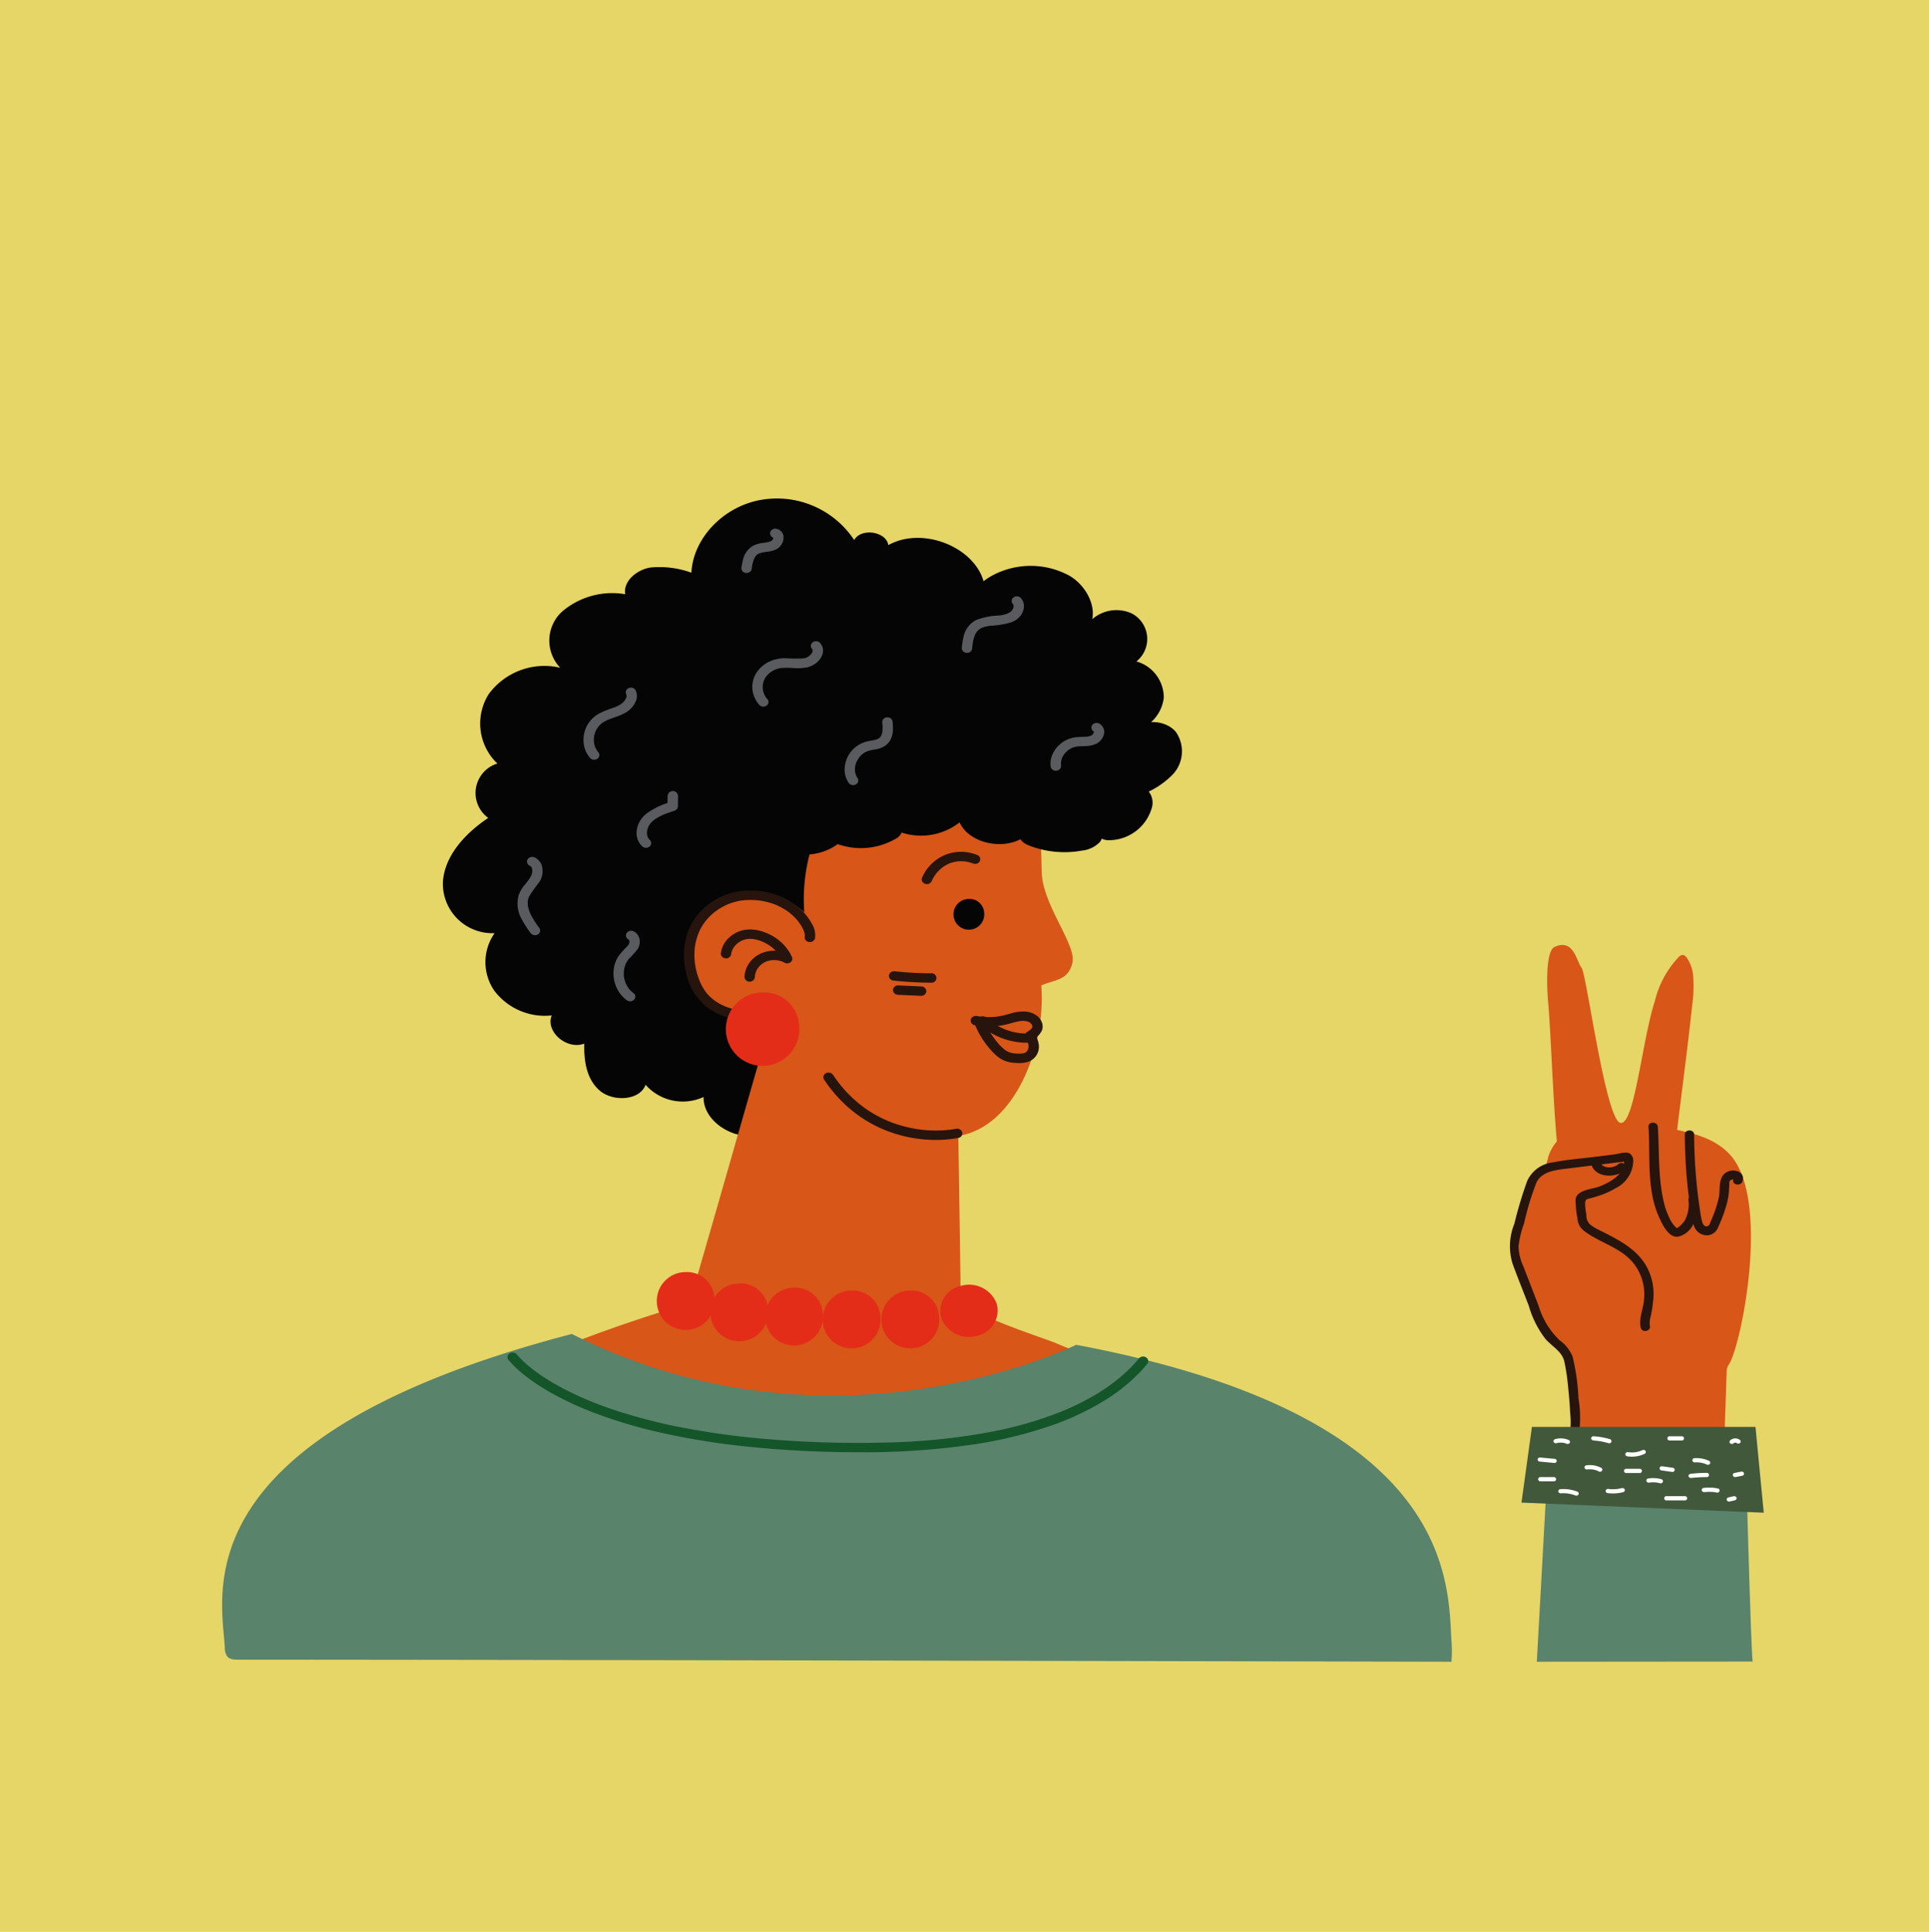 <svg id="_30" data-name="30" xmlns="http://www.w3.org/2000/svg" xmlns:xlink="http://www.w3.org/1999/xlink" width="186.818" height="187.098" viewBox="0 0 186.818 187.098">
  <defs>
    <clipPath id="clip-path">
      <rect id="Rectángulo_401287" data-name="Rectángulo 401287" width="186.818" height="187.098" fill="none"/>
    </clipPath>
  </defs>
  <rect id="Rectángulo_401286" data-name="Rectángulo 401286" width="186.818" height="187.098" fill="#e6d567"/>
  <g id="Grupo_1099094" data-name="Grupo 1099094">
    <g id="Grupo_1099093" data-name="Grupo 1099093" clip-path="url(#clip-path)">
      <path id="Trazado_874249" data-name="Trazado 874249" d="M232.313,208.879a5.09,5.09,0,0,0-1.335-5.04,4.329,4.329,0,0,0-5.4-.275c-.415-3.729-5.822-6.143-9.358-4.179-.2-1.33-2.644-1.693-3.305-.492a8.968,8.968,0,0,0-9.223-3.853c-3.554.713-6.373,3.735-6.545,7.017a8.978,8.978,0,0,0-4.023-.494c-1.341.249-2.592,1.356-2.385,2.578a7.471,7.471,0,0,0-6.115,1.684,3.8,3.8,0,0,0-.175,5.439,6.7,6.7,0,0,0-6.934,2.559,5.334,5.334,0,0,0,.846,6.717,2.984,2.984,0,0,0-.888,5.268c-2.264,1.513-4.239,3.686-4.392,6.224a4.793,4.793,0,0,0,5.009,4.935,4.879,4.879,0,0,0-.034,5.567,6.134,6.134,0,0,0,5.567,2.4c-.638,1.56,1.451,3.37,3.152,2.732-.041,1.62.187,3.4,1.473,4.53s3.911,1,4.462-.545a4.81,4.81,0,0,0,5.617,1.184c-.049,2.67,3.722,4.7,6.3,3.384,1.942,1.183,4.753.272,6.188-1.4s1.847-3.857,2.209-5.946c1.167,1.029,3.135.028,4.118-1.147a9.816,9.816,0,0,0,1.949-8.989,12.847,12.847,0,0,0,5.534-13.689,3.049,3.049,0,0,1-.175-1.325,2.852,2.852,0,0,1,.552-1.071l5.037-7.108a11.5,11.5,0,0,0,2.218-4.3,3.9,3.9,0,0,0-1.768-4.2" transform="translate(-130.189 -146.59)" fill="#040504"/>
      <path id="Trazado_874250" data-name="Trazado 874250" d="M379.369,351.086c-.014-.056-.026-.111-.035-.168.006.04.012.081.018.121a1.736,1.736,0,0,1,0-.493l-.018.121a1.7,1.7,0,0,1,.135-.451l-.051.109c.015-.032.031-.064.049-.1H378.6a1.317,1.317,0,0,1,.127.214l-.051-.108a1.413,1.413,0,0,1,.112.376l-.018-.121a1.528,1.528,0,0,1,0,.43c.006-.04.012-.081.018-.121a1.483,1.483,0,0,1-.116.394l.051-.108a1.328,1.328,0,0,1-.181.284l.079-.092-.024.027.791.092a1.522,1.522,0,0,1-.135-.233l.051.109a1.629,1.629,0,0,1-.125-.425c.006.04.012.081.018.121a1.7,1.7,0,0,1,0-.483l-.018.121a1.589,1.589,0,0,1,.128-.424l-.051.109q.029-.061.063-.119l-.791.092a.5.5,0,0,1,.051.052l-.079-.092a.474.474,0,0,1,.061.1l-.051-.109a.568.568,0,0,1,.042.138l-.018-.121a.646.646,0,0,1,0,.176c.006-.04.012-.081.018-.121a.642.642,0,0,1-.049.168l.051-.108a.54.54,0,0,1-.078.12l.079-.092a.5.5,0,0,1-.074.067l.1-.071a.469.469,0,0,1-.093.049l.12-.046a.5.5,0,0,1-.094.023l.134-.016a.524.524,0,0,1-.112,0l.134.016a.6.6,0,0,1-.125-.032l.12.046a.657.657,0,0,1-.116-.061l.1.071a.645.645,0,0,1-.11-.1l.079.092a.571.571,0,0,1-.079-.123l.051.109a.523.523,0,0,1-.037-.125c.006.04.012.081.018.121a.538.538,0,0,1,0-.066.506.506,0,0,0-1.007,0,.936.936,0,0,0,.313.683,1.069,1.069,0,0,0,.733.281.953.953,0,0,0,.937-.974.932.932,0,0,0-.31-.7.542.542,0,0,0-.791.092,2,2,0,0,0,.068,2.143.544.544,0,0,0,.79.092,1.914,1.914,0,0,0,.363-.577,1.829,1.829,0,0,0,.119-.584,1.762,1.762,0,0,0-.323-1.115.529.529,0,0,0-.435-.225.51.51,0,0,0-.435.225,2.115,2.115,0,0,0-.2,1.557.516.516,0,0,0,.619.317.46.46,0,0,0,.351-.559" transform="translate(-284.014 -262.936)" fill="#fb9f62"/>
      <path id="Trazado_874251" data-name="Trazado 874251" d="M369.858,329.755a2.766,2.766,0,0,1,.194-.255l-.079.092a2.819,2.819,0,0,1,.5-.453l-.1.071a2.9,2.9,0,0,1,.612-.326l-.12.046a2.8,2.8,0,0,1,.651-.161l-.134.016a2.6,2.6,0,0,1,.608,0l-.134-.016a2.663,2.663,0,0,1,.6.148l-.12-.046a2.867,2.867,0,0,1,.614.325l-.1-.071a2.917,2.917,0,0,1,.531.482l-.079-.092a2.774,2.774,0,0,1,.392.6l-.051-.109.017.036a.511.511,0,0,0,.231.271.564.564,0,0,0,.388.046.507.507,0,0,0,.3-.209.4.4,0,0,0,.051-.35,3.321,3.321,0,0,0-.782-1.092,3.434,3.434,0,0,0-1.159-.685,3.187,3.187,0,0,0-2.576.243,3.278,3.278,0,0,0-1.121,1.025.435.435,0,0,0,.18.621.546.546,0,0,0,.689-.163" transform="translate(-277.511 -246.624)" fill="#fb9f62"/>
      <path id="Trazado_874252" data-name="Trazado 874252" d="M89.586,375.8c-.071,1.425,47.422.434,71.193.854,8.063.142,16.124.775,24.181.449,6.048-.245,17.59-.077,21.466.092.861-3.126-2.652-9.474-4.651-12-3.421-4.319-9.161-7.7-13.819-10.565-7.364-4.527-10.333-3.783-18.267-7.155-1.2-.509-8.434-2.8-8.96-4.017a5.728,5.728,0,0,1-.323-2.2q-.1-6.936-.21-13.872c5.5-.846,8.508-8.675,8.036-14.577,1.343-.581,2.594-.457,3.012-2.178s-2.842-5.577-2.963-8.684.05-6.437-1.575-9.065c-2.042-3.3-6.409-4.4-10.17-3.715-7.587,1.385-12.229,9.762-11.146,17.568-.963-3.054-5.884-3.38-8.585-1.748s-3.9,4.313-2.532,7.2,4.878,4.9,8.077,2.969c-2.928,10.023-5.283,18.45-8.211,28.473,0,0-43.544,11.819-44.553,32.167" transform="translate(-67.388 -217.372)" fill="#d75618"/>
      <path id="Trazado_874253" data-name="Trazado 874253" d="M321.907,419.932a13.62,13.62,0,0,0,2.409,2.749,12.532,12.532,0,0,0,2.7,1.783,12.934,12.934,0,0,0,2.77.974,13.454,13.454,0,0,0,2.633.33,12.071,12.071,0,0,0,2.273-.156l.232-.041a.454.454,0,0,0,.352-.559.525.525,0,0,0-.619-.317q-.33.063-.664.1l.134-.016a11.97,11.97,0,0,1-2.224.054q-.345-.023-.687-.064l.134.016a12.675,12.675,0,0,1-2.3-.5q-.336-.106-.665-.231l.12.046a12.092,12.092,0,0,1-2.033-1q-.287-.177-.561-.368l.1.071a12.3,12.3,0,0,1-1.841-1.578q-.255-.266-.494-.546l.079.092a13.857,13.857,0,0,1-.983-1.3.542.542,0,0,0-.689-.163.437.437,0,0,0-.181.621" transform="translate(-242.093 -315.367)" fill="#26140d"/>
      <path id="Trazado_874254" data-name="Trazado 874254" d="M375.667,352.717a1.49,1.49,0,1,1-1.482-1.338,1.416,1.416,0,0,1,1.482,1.338" transform="translate(-280.354 -264.315)" fill="#040504"/>
      <path id="Trazado_874255" data-name="Trazado 874255" d="M365.664,333.284a4.3,4.3,0,0,0-1.4-.32,4.052,4.052,0,0,0-3.272,1.386,3.942,3.942,0,0,0-.726,1.159.418.418,0,0,0,.051.35.509.509,0,0,0,.3.209.557.557,0,0,0,.388-.046.531.531,0,0,0,.231-.272q.024-.055.049-.11l-.051.109a3.747,3.747,0,0,1,.541-.841L361.7,335a3.806,3.806,0,0,1,.692-.63l-.1.071a3.594,3.594,0,0,1,.77-.409l-.12.046a3.626,3.626,0,0,1,.832-.2l-.134.016a3.71,3.71,0,0,1,.855,0l-.134-.016a3.607,3.607,0,0,1,.831.2l-.12-.046.089.035a.6.6,0,0,0,.388.046.509.509,0,0,0,.3-.209.419.419,0,0,0,.051-.35.451.451,0,0,0-.231-.271" transform="translate(-270.984 -250.458)" fill="#26140d"/>
      <path id="Trazado_874256" data-name="Trazado 874256" d="M382.348,398.034a6.751,6.751,0,0,0,1.8,1.191,6.961,6.961,0,0,0,2.172.573,5.9,5.9,0,0,0,1.132,0,.564.564,0,0,0,.349-.13.415.415,0,0,0,0-.629.507.507,0,0,0-.349-.13,6.013,6.013,0,0,1-1.26-.017l.131.016a6.3,6.3,0,0,1-1.476-.366l.118.045a6.414,6.414,0,0,1-1.357-.719l.1.07a6.426,6.426,0,0,1-.666-.534.537.537,0,0,0-.7,0,.422.422,0,0,0,0,.629" transform="translate(-287.504 -298.839)" fill="#26140d"/>
      <path id="Trazado_874257" data-name="Trazado 874257" d="M120.695,521.426c25.3,12.763,48.839,1.049,48.839,1.049,36.344,6.821,36.012,22.688,36.336,28.557a12.7,12.7,0,0,1,.008,2.137s-84.987-.192-117.359-.2c-.433,0-.932.018-1.209-.323a1.415,1.415,0,0,1-.229-.836c-.258-5.069-4.468-20.462,33.614-30.386" transform="translate(-65.309 -392.227)" fill="#59836b"/>
      <path id="Trazado_874258" data-name="Trazado 874258" d="M282.907,354.575a3.5,3.5,0,0,0-1.257-3.345,6.709,6.709,0,0,0-7-.976,5.935,5.935,0,0,0-3.52,5.62,6.574,6.574,0,0,0,4.082,5.372,4.878,4.878,0,0,0,1.169.355,7.176,7.176,0,0,0,3.819-.836,1.635,1.635,0,0,0,.575-.344,1.375,1.375,0,0,0,.257-.492q.917-2.561,1.644-5.174" transform="translate(-203.941 -263.04)" fill="#d75618"/>
      <path id="Trazado_874259" data-name="Trazado 874259" d="M288.483,365.671a4.691,4.691,0,0,0-2.406-2.047,4.354,4.354,0,0,0-.988-.271,3.475,3.475,0,0,0-1.094.012,2.94,2.94,0,0,0-1.429.718,2.614,2.614,0,0,0-.539.676,2.414,2.414,0,0,0-.281.9.432.432,0,0,0,.147.321.542.542,0,0,0,.712,0,.5.5,0,0,0,.148-.321c0-.024.005-.047.009-.07l-.018.121a1.877,1.877,0,0,1,.155-.5l-.051.109a2.2,2.2,0,0,1,.3-.468l-.079.092a2.457,2.457,0,0,1,.452-.41l-.1.071a2.534,2.534,0,0,1,.534-.284l-.12.046a2.434,2.434,0,0,1,.56-.139l-.134.016a2.82,2.82,0,0,1,.654,0l-.134-.016a3.954,3.954,0,0,1,.905.23l-.12-.046a4.578,4.578,0,0,1,.968.509l-.1-.071a4.339,4.339,0,0,1,.808.728l-.079-.092a3.93,3.93,0,0,1,.449.647.506.506,0,0,0,.3.209.564.564,0,0,0,.388-.046.441.441,0,0,0,.181-.621" transform="translate(-211.935 -273.294)" fill="#26140d"/>
      <path id="Trazado_874260" data-name="Trazado 874260" d="M295.394,372a3.217,3.217,0,0,0-2.331-.28,2.811,2.811,0,0,0-1.734,1.3,2.463,2.463,0,0,0-.327,1.143.485.485,0,0,0,.5.454.49.49,0,0,0,.5-.454,1.976,1.976,0,0,1,.019-.223c-.006.04-.012.081-.018.121a2.043,2.043,0,0,1,.169-.555l-.051.108a2.272,2.272,0,0,1,.324-.5l-.079.092a2.387,2.387,0,0,1,.422-.382l-.1.071a2.387,2.387,0,0,1,.509-.269l-.12.046a2.653,2.653,0,0,1,.591-.144l-.134.016a2.826,2.826,0,0,1,.657,0l-.134-.016a2.7,2.7,0,0,1,.612.148l-.12-.046a2.469,2.469,0,0,1,.331.154.54.54,0,0,0,.689-.163.439.439,0,0,0-.181-.621" transform="translate(-218.898 -279.54)" fill="#26140d"/>
      <path id="Trazado_874261" data-name="Trazado 874261" d="M275.8,359.214a5.091,5.091,0,0,1-.493.219l.122-.046a5.556,5.556,0,0,1-1.285.314l.136-.016a6.336,6.336,0,0,1-1.5,0l.136.016a6.424,6.424,0,0,1-1.507-.371l.122.046a5.651,5.651,0,0,1-1.2-.627l.1.072a4.67,4.67,0,0,1-.87-.781l.08.093a4.879,4.879,0,0,1-.7-1.105l.051.11a7.217,7.217,0,0,1-.582-1.95l.018.122a6.588,6.588,0,0,1-.007-1.938l-.018.122a5.786,5.786,0,0,1,.472-1.575l-.051.11a5.352,5.352,0,0,1,.769-1.194l-.08.093a5.916,5.916,0,0,1,1.1-.992l-.1.072a6.169,6.169,0,0,1,1.308-.691l-.122.046a5.967,5.967,0,0,1,1.383-.344l-.136.017a7.33,7.33,0,0,1,1.73.011l-.136-.017a6.894,6.894,0,0,1,1.615.394l-.122-.046a6.234,6.234,0,0,1,1.333.7l-.1-.072a5.734,5.734,0,0,1,1.061.956l-.08-.093a4.462,4.462,0,0,1,.658,1l-.051-.11a2.333,2.333,0,0,1,.2.625c-.006-.041-.012-.082-.018-.122a.982.982,0,0,1,.006.285l.018-.122c0,.02-.007.041-.012.061a.442.442,0,0,0,.051.355.516.516,0,0,0,.3.211.527.527,0,0,0,.627-.321,2.128,2.128,0,0,0-.313-1.46,5.354,5.354,0,0,0-1.284-1.566,6.788,6.788,0,0,0-2.383-1.3,7.952,7.952,0,0,0-3.381-.255,6.53,6.53,0,0,0-3.189,1.451,5.9,5.9,0,0,0-1.9,2.917,6.98,6.98,0,0,0,.017,3.712,5.71,5.71,0,0,0,1.82,3.02,6.327,6.327,0,0,0,2.892,1.288,6.588,6.588,0,0,0,3.236-.209,5.965,5.965,0,0,0,.768-.321.441.441,0,0,0,.183-.63.552.552,0,0,0-.7-.165" transform="translate(-201.101 -261.826)" fill="#26140d"/>
      <path id="Trazado_874262" data-name="Trazado 874262" d="M347.968,380.542q1.385.15,2.781.187.4.01.8.011a.457.457,0,1,0,0-.908q-1.395,0-2.785-.121-.4-.034-.8-.078a.531.531,0,0,0-.356.133.424.424,0,0,0,0,.643l.1.071a.543.543,0,0,0,.254.062" transform="translate(-261.37 -285.567)" fill="#26140d"/>
      <path id="Trazado_874263" data-name="Trazado 874263" d="M349.513,386.088l2.233.1a.484.484,0,0,0,.5-.454.491.491,0,0,0-.5-.454l-2.233-.1a.484.484,0,0,0-.5.454.491.491,0,0,0,.5.454" transform="translate(-262.532 -289.74)" fill="#26140d"/>
      <path id="Trazado_874264" data-name="Trazado 874264" d="M314.988,227.957a6.329,6.329,0,0,1,3.364-5.875,7.861,7.861,0,0,1,7.328.015c2.165,1.2,3.316,4.342,1.277,5.708a3.574,3.574,0,0,1,4.8-2.029,2.784,2.784,0,0,1,.486,4.662,3.644,3.644,0,0,1,2.651,3.5,3.735,3.735,0,0,1-3,3.254c.868-1.259,3.21-1.112,4.177.087a3.275,3.275,0,0,1-.335,4.133,8.141,8.141,0,0,1-4.154,2.253c-.4-.642.73-1.358,1.438-.995a1.727,1.727,0,0,1,.71,1.961,4.329,4.329,0,0,1-4.226,3.122c-.856-.005-1.871-.961-1.141-1.364a.991.991,0,0,1,.341,1.536,2.767,2.767,0,0,1-1.717.832,9.48,9.48,0,0,1-5.063-.456c-.445-.17-.928-.442-.982-.876s.718-.785.914-.386c-1.8,1.84-5.7,1.254-6.741-1.012a6.052,6.052,0,0,1-5.472,1.029c-.592-.183-1.142-1-.549-1.178.845-.209.687,1.2-.029,1.655a6.721,6.721,0,0,1-5.751.6,5.419,5.419,0,0,1-6.609-.222,4.2,4.2,0,0,1-.168-5.966.838.838,0,0,1,.712-.32c.272.055.336.5.058.521-2.219-2.064-1.981-5.64-.016-7.9s5.233-3.345,8.413-3.528c.374-2.43,4.226-3.7,6.252-2.067a2.977,2.977,0,0,1,3.361-1.077c.22.077.464.244.409.451s-.522.048-.342-.09" transform="translate(-222.184 -166.378)" fill="#040504"/>
      <path id="Trazado_874265" data-name="Trazado 874265" d="M379.79,396.7a7.41,7.41,0,0,0,1.806.12,7.867,7.867,0,0,0,.953-.116c.279-.052.552-.125.824-.2a6.47,6.47,0,0,1,.915-.206l-.134.016a2.64,2.64,0,0,1,.617-.006l-.134-.016a1.836,1.836,0,0,1,.414.1l-.12-.046a1.368,1.368,0,0,1,.279.145l-.1-.071a1.175,1.175,0,0,1,.21.192l-.079-.092a1.068,1.068,0,0,1,.14.216l-.051-.109a.886.886,0,0,1,.073.237c-.006-.04-.012-.081-.018-.121a.747.747,0,0,1,0,.191c.006-.04.012-.081.018-.121a.723.723,0,0,1-.057.19l.051-.109a.92.92,0,0,1-.126.193l.079-.092a1.751,1.751,0,0,1-.32.278l.1-.071c-.074.051-.149.1-.225.147a.487.487,0,0,0-.231.272.426.426,0,0,0,.051.35,2.651,2.651,0,0,1,.2.351l-.051-.109a1.807,1.807,0,0,1,.153.483l-.018-.121a1.338,1.338,0,0,1,0,.371l.018-.121a1.216,1.216,0,0,1-.094.318l.051-.109a1.176,1.176,0,0,1-.171.266l.079-.092a1.116,1.116,0,0,1-.182.165l.1-.071a1.106,1.106,0,0,1-.234.124l.12-.046a1.542,1.542,0,0,1-.326.077l.134-.016a4.251,4.251,0,0,1-.969-.01l.134.016a2.485,2.485,0,0,1-.577-.135l.12.046a2.347,2.347,0,0,1-.481-.259l.1.071a4.581,4.581,0,0,1-.82-.783l.079.092a8.249,8.249,0,0,1-1.2-1.855l.051.108q-.094-.2-.176-.405a.5.5,0,0,0-.231-.271.562.562,0,0,0-.388-.046.5.5,0,0,0-.3.209.411.411,0,0,0-.051.35,8.57,8.57,0,0,0,.872,1.645,8.345,8.345,0,0,0,.541.707,6.341,6.341,0,0,0,.665.7,2.925,2.925,0,0,0,.81.516,2.725,2.725,0,0,0,.568.168,4.807,4.807,0,0,0,.612.062,3.059,3.059,0,0,0,1.055-.092,1.55,1.55,0,0,0,1.1-1.654,2.466,2.466,0,0,0-.432-1.107l-.181.621a2.018,2.018,0,0,0,.929-.952,1.109,1.109,0,0,0,.011-.656,1.46,1.46,0,0,0-.347-.587,1.966,1.966,0,0,0-1.291-.547,3.956,3.956,0,0,0-1.362.167c-.24.064-.477.135-.719.194a6.762,6.762,0,0,1-.76.138l.134-.016a6.925,6.925,0,0,1-1.65,0l.134.016q-.218-.027-.433-.067a.584.584,0,0,0-.388.046.471.471,0,0,0-.231.271.457.457,0,0,0,.352.559" transform="translate(-285.411 -297.417)" fill="#26140d"/>
      <path id="Trazado_874266" data-name="Trazado 874266" d="M290.855,391.116a3.555,3.555,0,1,1-3.536-3.191,3.377,3.377,0,0,1,3.536,3.191" transform="translate(-213.467 -291.805)" fill="#e42d18"/>
      <path id="Trazado_874267" data-name="Trazado 874267" d="M262.33,499.748a2.8,2.8,0,1,1-2.788-2.516,2.662,2.662,0,0,1,2.788,2.516" transform="translate(-193.136 -374.028)" fill="#e42d18"/>
      <path id="Trazado_874268" data-name="Trazado 874268" d="M283.275,504.176a2.8,2.8,0,1,1-2.788-2.516,2.663,2.663,0,0,1,2.788,2.516" transform="translate(-208.891 -377.359)" fill="#e42d18"/>
      <path id="Trazado_874269" data-name="Trazado 874269" d="M304.674,505.847a2.8,2.8,0,1,1-2.788-2.516,2.663,2.663,0,0,1,2.788,2.516" transform="translate(-224.988 -378.616)" fill="#e42d18"/>
      <path id="Trazado_874270" data-name="Trazado 874270" d="M327.178,506.961a2.8,2.8,0,1,1-2.788-2.516,2.663,2.663,0,0,1,2.788,2.516" transform="translate(-241.916 -379.454)" fill="#e42d18"/>
      <path id="Trazado_874271" data-name="Trazado 874271" d="M350.117,506.961a2.8,2.8,0,1,1-2.788-2.516,2.663,2.663,0,0,1,2.788,2.516" transform="translate(-259.171 -379.454)" fill="#e42d18"/>
      <path id="Trazado_874272" data-name="Trazado 874272" d="M372.943,504.026a2.489,2.489,0,0,1-1.9,3.119,2.843,2.843,0,0,1-3.456-1.712,2.49,2.49,0,0,1,1.9-3.119,2.843,2.843,0,0,1,3.456,1.712" transform="translate(-276.424 -377.775)" fill="#e42d18"/>
      <path id="Trazado_874273" data-name="Trazado 874273" d="M229.541,275.087a2.222,2.222,0,0,1-.321-.5l.051.109a2.312,2.312,0,0,1-.187-.63l.018.121a2.478,2.478,0,0,1,0-.7c-.006.04-.012.08-.018.121a2.567,2.567,0,0,1,.208-.7l-.051.108a2.521,2.521,0,0,1,.363-.565l-.079.092a2.445,2.445,0,0,1,.449-.405l-.1.071a3.9,3.9,0,0,1,.821-.408l-.12.046c.25-.095.5-.179.755-.273a4.792,4.792,0,0,0,.8-.36A2.318,2.318,0,0,0,233.178,270a1.291,1.291,0,0,0-.025-.884.5.5,0,0,0-.231-.272.564.564,0,0,0-.388-.046.507.507,0,0,0-.3.209.406.406,0,0,0-.051.35.916.916,0,0,1,.064.226l-.018-.121a.954.954,0,0,1,0,.262l.018-.121a1.174,1.174,0,0,1-.1.307l.051-.109a1.659,1.659,0,0,1-.231.35l.079-.092a2.219,2.219,0,0,1-.4.362l.1-.071a3.657,3.657,0,0,1-.769.38l.12-.046a12.168,12.168,0,0,0-1.474.584,3.006,3.006,0,0,0-1,.866,2.914,2.914,0,0,0-.495,2.269,2.485,2.485,0,0,0,.543,1.141.551.551,0,0,0,.3.209.563.563,0,0,0,.388-.046.468.468,0,0,0,.231-.271.4.4,0,0,0-.051-.35" transform="translate(-171.563 -202.185)" fill="#5a5b5e"/>
      <path id="Trazado_874274" data-name="Trazado 874274" d="M295.467,256.245l-.027-.03.079.092a2.291,2.291,0,0,1-.323-.5l.051.109a2.285,2.285,0,0,1-.186-.614c.006.04.012.081.018.121a2.21,2.21,0,0,1,0-.637c-.006.04-.012.08-.018.121a2.116,2.116,0,0,1,.172-.571l-.051.108a2.285,2.285,0,0,1,.325-.5l-.079.092a2.622,2.622,0,0,1,.484-.436l-.1.071a2.8,2.8,0,0,1,.59-.31l-.12.046a2.809,2.809,0,0,1,.646-.156l-.134.016a7.4,7.4,0,0,1,1.222,0,5.347,5.347,0,0,0,1.3-.056,2.2,2.2,0,0,0,.962-.471,1.774,1.774,0,0,0,.565-.8,1.178,1.178,0,0,0,.031-.6,1.136,1.136,0,0,0-.3-.535.533.533,0,0,0-.356-.133.54.54,0,0,0-.356.133.435.435,0,0,0-.148.321.5.5,0,0,0,.148.321l.022.025-.079-.092a.754.754,0,0,1,.1.157l-.051-.109a.683.683,0,0,1,.05.166l-.018-.121a.727.727,0,0,1,0,.2l.018-.121a.947.947,0,0,1-.08.259l.051-.109a1.346,1.346,0,0,1-.19.286l.079-.092a1.734,1.734,0,0,1-.314.28l.1-.071a1.8,1.8,0,0,1-.367.194l.12-.046a1.959,1.959,0,0,1-.459.1l.134-.016a17,17,0,0,1-1.769-.02,3.514,3.514,0,0,0-1.658.4,3.021,3.021,0,0,0-1.119,1.032,2.505,2.505,0,0,0-.38,1.465,2.581,2.581,0,0,0,.181.829,2.9,2.9,0,0,0,.523.83.533.533,0,0,0,.356.133.541.541,0,0,0,.356-.133.436.436,0,0,0,.147-.321c-.006-.04-.012-.081-.018-.121a.445.445,0,0,0-.129-.2" transform="translate(-221.188 -188.566)" fill="#5a5b5e"/>
      <path id="Trazado_874275" data-name="Trazado 874275" d="M250.08,313.9c-.035-.033-.068-.067-.1-.1l.079.092a1.319,1.319,0,0,1-.186-.286l.051.109a1.384,1.384,0,0,1-.11-.368l.018.121a1.637,1.637,0,0,1,0-.476c-.006.04-.012.081-.018.121a1.98,1.98,0,0,1,.16-.521l-.051.109a2.107,2.107,0,0,1,.3-.469l-.079.092a2.865,2.865,0,0,1,.52-.46l-.1.071a5.569,5.569,0,0,1,1.2-.6l-.12.046c.262-.1.529-.189.8-.277a.549.549,0,0,0,.261-.163.424.424,0,0,0,.108-.275l.01-1.028a.506.506,0,0,0-1.007,0l-.01,1.028.369-.438a7.639,7.639,0,0,0-2.363,1.106,2.6,2.6,0,0,0-.737.873,2.288,2.288,0,0,0-.265,1.124,1.77,1.77,0,0,0,.557,1.221.548.548,0,0,0,.712,0,.431.431,0,0,0,0-.642" transform="translate(-187.159 -232.57)" fill="#5a5b5e"/>
      <path id="Trazado_874276" data-name="Trazado 874276" d="M241.731,369.883a2.764,2.764,0,0,1-.444-.414l.079.092a2.811,2.811,0,0,1-.4-.623l.051.109a2.9,2.9,0,0,1-.235-.779c.006.04.012.081.018.121a2.866,2.866,0,0,1,0-.841l-.018.121a2.7,2.7,0,0,1,.219-.728l-.051.108a2.6,2.6,0,0,1,.365-.568l-.079.092a10.657,10.657,0,0,0,.836-.916,1.353,1.353,0,0,0,.221-.53,1.245,1.245,0,0,0-.037-.639,1.081,1.081,0,0,0-.523-.6.543.543,0,0,0-.689.163.438.438,0,0,0,.181.621.737.737,0,0,1,.073.042l-.1-.071a.608.608,0,0,1,.108.1l-.079-.092a.641.641,0,0,1,.092.144l-.051-.109a.781.781,0,0,1,.057.2l-.018-.121a.93.93,0,0,1,0,.243l.018-.121a.973.973,0,0,1-.074.252l.051-.108a1.609,1.609,0,0,1-.238.353l.079-.092a10.055,10.055,0,0,0-.879.977,2.941,2.941,0,0,0-.427,1.029,3.3,3.3,0,0,0,.348,2.265,3.053,3.053,0,0,0,.84.964.572.572,0,0,0,.356.133.541.541,0,0,0,.356-.133.435.435,0,0,0,.148-.321.425.425,0,0,0-.148-.321" transform="translate(-180.356 -273.682)" fill="#5a5b5e"/>
      <path id="Trazado_874277" data-name="Trazado 874277" d="M204.338,341.84a8.767,8.767,0,0,1-.888-1.418l.051.109a3.4,3.4,0,0,1-.293-.917l.018.121a2.2,2.2,0,0,1,0-.636c-.006.04-.012.081-.018.121a1.988,1.988,0,0,1,.159-.521l-.051.109a17.015,17.015,0,0,1,1.012-1.438,1.918,1.918,0,0,0,.239-1.6,1.35,1.35,0,0,0-.675-.771.543.543,0,0,0-.689.163.437.437,0,0,0,.181.621,1.019,1.019,0,0,1,.128.075l-.1-.071a.891.891,0,0,1,.15.136l-.079-.092a.917.917,0,0,1,.131.2l-.051-.109a1.119,1.119,0,0,1,.085.295l-.018-.121a1.453,1.453,0,0,1,0,.4l.018-.121a1.7,1.7,0,0,1-.136.455l.051-.109a4.808,4.808,0,0,1-.63.9,3.492,3.492,0,0,0-.616,1.042,3.15,3.15,0,0,0,.4,2.479,9.977,9.977,0,0,0,.756,1.158.53.53,0,0,0,.3.209.563.563,0,0,0,.388-.046.436.436,0,0,0,.181-.621" transform="translate(-152.096 -251.947)" fill="#5a5b5e"/>
      <path id="Trazado_874278" data-name="Trazado 874278" d="M331.364,286.272a1.917,1.917,0,0,1-.147-.258l.051.109a1.924,1.924,0,0,1-.153-.509l.018.121a2.125,2.125,0,0,1,0-.621l-.018.121a2.4,2.4,0,0,1,.2-.648l-.051.109a2.512,2.512,0,0,1,.358-.554l-.079.092a2.453,2.453,0,0,1,.449-.407l-.1.071a2.334,2.334,0,0,1,.491-.259l-.12.046a4.6,4.6,0,0,1,.8-.185,2.451,2.451,0,0,0,.974-.359,1.676,1.676,0,0,0,.582-.723,2.29,2.29,0,0,0,.167-.78,4.62,4.62,0,0,0-.03-.8.467.467,0,0,0-.147-.321.543.543,0,0,0-.712,0,.421.421,0,0,0-.147.321,3.984,3.984,0,0,1,.007,1.006l.018-.121a1.731,1.731,0,0,1-.138.473l.051-.108a1.263,1.263,0,0,1-.171.266l.079-.092a1.2,1.2,0,0,1-.22.2l.1-.071a1.422,1.422,0,0,1-.284.146l.12-.046c-.417.155-.882.157-1.3.311a2.876,2.876,0,0,0-1.053.654,2.807,2.807,0,0,0-.85,2.051,2.335,2.335,0,0,0,.39,1.223.542.542,0,0,0,.689.163.438.438,0,0,0,.181-.621" transform="translate(-248.311 -210.912)" fill="#5a5b5e"/>
      <path id="Trazado_874279" data-name="Trazado 874279" d="M376.937,238.089c.017-.187.036-.373.063-.558l-.018.121a3.413,3.413,0,0,1,.259-.934l-.051.109a1.98,1.98,0,0,1,.276-.432l-.079.092a1.743,1.743,0,0,1,.312-.283l-.1.071a2.045,2.045,0,0,1,.419-.219l-.12.046a3.888,3.888,0,0,1,.912-.2l-.134.016a8.329,8.329,0,0,0,2.013-.328,2.048,2.048,0,0,0,.814-.518,1.641,1.641,0,0,0,.419-.793,1.336,1.336,0,0,0-.012-.575,1.235,1.235,0,0,0-.293-.508.531.531,0,0,0-.356-.133.541.541,0,0,0-.356.133.436.436,0,0,0-.147.321l.018.121a.445.445,0,0,0,.129.2l.011.013-.079-.092a.794.794,0,0,1,.107.167l-.051-.109a.8.8,0,0,1,.059.2l-.018-.12a.9.9,0,0,1,0,.255l.018-.121a1.137,1.137,0,0,1-.094.3l.051-.109a1.341,1.341,0,0,1-.191.291l.079-.092a1.379,1.379,0,0,1-.237.214l.1-.071a1.988,1.988,0,0,1-.421.217l.12-.046a3.893,3.893,0,0,1-.887.2l.134-.016a6.751,6.751,0,0,0-2.3.446A2.413,2.413,0,0,0,376.09,237a7.335,7.335,0,0,0-.16,1.087.434.434,0,0,0,.147.321.543.543,0,0,0,.712,0,.483.483,0,0,0,.147-.321" transform="translate(-282.782 -175.31)" fill="#5a5b5e"/>
      <path id="Trazado_874280" data-name="Trazado 874280" d="M411.644,286.752a1.766,1.766,0,0,1,0-.483l-.018.121a2.008,2.008,0,0,1,.167-.548l-.051.109a2.307,2.307,0,0,1,.32-.494l-.079.092a2.468,2.468,0,0,1,.461-.417l-.1.071a2.423,2.423,0,0,1,.511-.269l-.12.046a2.39,2.39,0,0,1,.531-.13l-.134.016c.286-.034.574-.029.861-.044a2.938,2.938,0,0,0,1.019-.207,1.425,1.425,0,0,0,.582-.5,1.2,1.2,0,0,0,.224-.682.93.93,0,0,0-.485-.794.538.538,0,0,0-.689.163.44.44,0,0,0,.181.621l.039.025-.1-.071a.545.545,0,0,1,.094.085l-.079-.092a.466.466,0,0,1,.057.089l-.051-.108a.507.507,0,0,1,.04.137c-.006-.04-.012-.081-.018-.121a.616.616,0,0,1,0,.161c.006-.04.012-.08.018-.121a.828.828,0,0,1-.068.22l.051-.109a1.02,1.02,0,0,1-.143.218l.079-.092a1.049,1.049,0,0,1-.187.169l.1-.071a.945.945,0,0,1-.182.1l.12-.046a2.066,2.066,0,0,1-.484.113l.134-.016c-.414.047-.832.027-1.247.081a2.732,2.732,0,0,0-.942.309,2.821,2.821,0,0,0-1.3,1.464,2.09,2.09,0,0,0-.126,1.007.473.473,0,0,0,.147.321.543.543,0,0,0,.712,0,.415.415,0,0,0,.147-.321" transform="translate(-308.877 -212.561)" fill="#5a5b5e"/>
      <path id="Trazado_874281" data-name="Trazado 874281" d="M290.775,210.478c.007-.053.014-.105.022-.157l-.018.121a3.478,3.478,0,0,1,.261-.968l-.051.109a1.681,1.681,0,0,1,.234-.367l-.079.092a1.375,1.375,0,0,1,.249-.225l-.1.071a1.452,1.452,0,0,1,.285-.15l-.12.046a3.971,3.971,0,0,1,.841-.177,2.561,2.561,0,0,0,.869-.244,1.286,1.286,0,0,0,.672-1.331.873.873,0,0,0-.659-.638.517.517,0,0,0-.619.317.46.46,0,0,0,.352.559l.054.017-.12-.046a.476.476,0,0,1,.1.054l-.1-.071a.394.394,0,0,1,.061.055l-.079-.092a.409.409,0,0,1,.056.085l-.051-.109a.458.458,0,0,1,.036.122l-.018-.121a.628.628,0,0,1,0,.173l.018-.121a.882.882,0,0,1-.072.231l.051-.109a1.007,1.007,0,0,1-.14.215l.079-.092a.954.954,0,0,1-.161.146l.1-.071a.87.87,0,0,1-.173.092l.12-.046a4.065,4.065,0,0,1-.856.18,2.752,2.752,0,0,0-.906.265,2.084,2.084,0,0,0-.977,1.308,6.032,6.032,0,0,0-.164.878.432.432,0,0,0,.147.321.543.543,0,0,0,.712,0l.079-.092a.42.42,0,0,0,.069-.229" transform="translate(-217.968 -155.441)" fill="#5a5b5e"/>
      <path id="Trazado_874282" data-name="Trazado 874282" d="M198.411,529.353a9.668,9.668,0,0,0,1.391,1.362,19.627,19.627,0,0,0,2.73,1.842,31.328,31.328,0,0,0,4.359,2.01,47.079,47.079,0,0,0,6.179,1.839,71.676,71.676,0,0,0,8.362,1.363,104.715,104.715,0,0,0,10.792.56,73.271,73.271,0,0,0,10.8-.69,42.37,42.37,0,0,0,7.816-1.839,26.244,26.244,0,0,0,5.447-2.558,17.115,17.115,0,0,0,3.423-2.79c.214-.231.419-.469.616-.711a.433.433,0,0,0-.181-.621.547.547,0,0,0-.688.163l-.124.15-.046.055-.048.055c-.1.112-.2.223-.3.332q-.319.34-.661.661A16.655,16.655,0,0,1,256.6,531.9c-.164.117-.211.15-.408.282q-.258.172-.522.338-.557.349-1.139.665a25.887,25.887,0,0,1-2.655,1.247,37.076,37.076,0,0,1-7.09,1.993,62.646,62.646,0,0,1-9.831.965,104.884,104.884,0,0,1-11.143-.309,76.558,76.558,0,0,1-8.7-1.173,51.936,51.936,0,0,1-6.593-1.729,33.055,33.055,0,0,1-4.57-1.913c-.582-.3-1.15-.619-1.7-.962q-.351-.218-.692-.45l-.162-.112c.115.08-.04-.029-.078-.056q-.149-.106-.295-.215a11.456,11.456,0,0,1-1.6-1.415c-.039-.042-.075-.086-.114-.128-.055-.059.092.111.018.021l-.048-.058a.551.551,0,0,0-.689-.163.434.434,0,0,0-.181.621" transform="translate(-149.193 -397.677)" fill="#145629"/>
      <path id="Trazado_874283" data-name="Trazado 874283" d="M605.818,389.908c-.481-3.8-.679-10.906-.984-14.72a23.979,23.979,0,0,1-.108-3.053c.028-.6.108-2.294.7-2.565,1.877-.861,2.126,1.42,2.616,2.007s2.342,14.882,3.789,15.034c1.356.142,2.082-8.041,3.308-11.779a9.356,9.356,0,0,1,2.341-4.314.561.561,0,0,1,.339-.175.529.529,0,0,1,.407.258,3.609,3.609,0,0,1,.63,1.8,13.322,13.322,0,0,1-.1,2.85c-.588,5.481-1.512,12.055-2.1,17.536-1.046-.021-1.64-1.655-2.533-2.147a38.637,38.637,0,0,0-4.919-2.269c-1.088-.413-2.706,2.409-3.385,1.538" transform="translate(-454.876 -277.854)" fill="#d75618"/>
      <path id="Trazado_874284" data-name="Trazado 874284" d="M614.957,479.861l.567-16.535a1.259,1.259,0,0,1,.2-.6c1.148-1.608,4.127-15.941.124-20.33-1.9-2.085-4.881-2.259-7.145-2.86a55.728,55.728,0,0,0-6.258-.029,4.478,4.478,0,0,0-4.2,3.094,15.6,15.6,0,0,1-1.279,3.543,6.655,6.655,0,0,0-.971,2.276,5.79,5.79,0,0,0,.67,2.943l3.758,8.912c.61,1.447-.053,18.526-.731,19.948Z" transform="translate(-448.299 -330.558)" fill="#d75618"/>
      <path id="Trazado_874285" data-name="Trazado 874285" d="M597.574,478.858c.207-.8-.3-6.913-.8-7.6s-1.273-1.151-1.813-1.8a6.905,6.905,0,0,1-1.039-2l-1.8-4.66a5.54,5.54,0,0,1-.428-1.53,5.469,5.469,0,0,1,.324-1.947l1.173-4a3.339,3.339,0,0,1,.609-1.316,4.16,4.16,0,0,1,2.637-1c2.53-.334,3.69-.446,6.22-.78.166-.022.985,2.477-3.915,3.667-.215.052-.464.1-.57.272a.626.626,0,0,0-.045.4q.086.8.17,1.6a1.418,1.418,0,0,0,.137.554,1.985,1.985,0,0,0,.68.587c1.173.787,4.053,1.519,5.238,4.128,1.009,2.221-.187,4.593.067,5.254" transform="translate(-445.077 -340.179)" fill="#d75618"/>
      <path id="Trazado_874286" data-name="Trazado 874286" d="M596.82,477.686a11.594,11.594,0,0,0-.067-3.382,20.4,20.4,0,0,0-.567-4.02,3.608,3.608,0,0,0-1.254-1.576,7.672,7.672,0,0,1-2.036-3.339q-.742-1.922-1.484-3.844a4.774,4.774,0,0,1-.46-1.908,9.6,9.6,0,0,1,.531-2.218,26.778,26.778,0,0,1,1.211-3.981c.571-1.2,2.23-1.237,3.47-1.4,1.191-.153,2.383-.292,3.575-.44l.806-.1c.186-.024,1.11-.05.576-.293a.475.475,0,0,1,.046.175c.063,1.215-1.233,2-2.328,2.435-.756.3-2.28.331-2.36,1.287a9.352,9.352,0,0,0,.18,1.807,1.616,1.616,0,0,0,.641,1.221c1.494,1.147,3.444,1.565,4.694,3.022a4.854,4.854,0,0,1,1.1,3.762c-.079.813-.529,1.814-.293,2.625.147.505,1.016.291.868-.216a2.269,2.269,0,0,1,.1-.973A15.283,15.283,0,0,0,604,464.8a5.532,5.532,0,0,0-.718-3.362c-.981-1.64-2.7-2.491-4.434-3.366a4.825,4.825,0,0,1-.952-.567,1.191,1.191,0,0,1-.373-.955,6.537,6.537,0,0,1-.122-1.145c.035-.416.242-.378.634-.484.326-.089.647-.19.963-.306a7.408,7.408,0,0,0,1.391-.658,3.013,3.013,0,0,0,1.674-2.642.838.838,0,0,0-.357-.709c-.387-.193-1.111.057-1.518.109-.712.09-1.424.176-2.136.262-1.249.151-2.531.25-3.761.5a3.127,3.127,0,0,0-2.487,1.772,38.951,38.951,0,0,0-1.259,4.186,5.752,5.752,0,0,0-.164,3.87c.5,1.357,1.04,2.7,1.561,4.049a9.616,9.616,0,0,0,1.655,3.271c.658.709,1.566,1.188,1.787,2.119a19.276,19.276,0,0,1,.357,2.353c.1.9.172,1.793.216,2.692a7.275,7.275,0,0,1,0,1.683c-.115.511.753.729.868.216" transform="translate(-443.888 -338.899)" fill="#26140d"/>
      <path id="Trazado_874287" data-name="Trazado 874287" d="M621.958,453.426c.284,1.315,2.33,1.439,3.24.6.4-.375-.232-.95-.637-.574-.464.43-1.584.461-1.735-.237-.11-.513-.978-.3-.868.216" transform="translate(-467.842 -340.694)" fill="#26140d"/>
      <path id="Trazado_874288" data-name="Trazado 874288" d="M664.113,446.8c.412-1.085-1.236-1.445-1.86-.62-.443.587-.281,1.394-.4,2.062a11.19,11.19,0,0,1-.8,2.4c-.084.195-.1.445-.364.481-.295.04-.4-.212-.475-.457a7.948,7.948,0,0,1-.195-1.054c-.13-.815-.233-1.633-.316-2.453q-.25-2.454-.26-4.921c0-.523-.9-.524-.9,0q.01,2.345.236,4.684.114,1.173.286,2.341a6.289,6.289,0,0,0,.428,1.987,1.354,1.354,0,0,0,1.232.755,1.214,1.214,0,0,0,1.066-.842,13.732,13.732,0,0,0,.82-2.236,7.293,7.293,0,0,0,.193-1.043c.021-.194.015-.39.036-.583,0-.076.008-.152.012-.228q-.068-.465.39-.485c-.188.5.681.709.868.216" transform="translate(-495.372 -332.36)" fill="#26140d"/>
      <path id="Trazado_874289" data-name="Trazado 874289" d="M648.2,446.265a3.332,3.332,0,0,1-.332,2,2.687,2.687,0,0,1-.526.6c-.019.016-.293.194-.257.2.064.006-.039-.058-.061-.074a3.043,3.043,0,0,1-.747-1.139,6.128,6.128,0,0,1-.453-1.327c-.575-2.408-.423-4.87-.585-7.313-.035-.52-.935-.523-.9,0,.191,2.88-.214,6.125,1.063,8.846.3.645.959,2.122,2.005,1.745,1.51-.545,1.731-2.294,1.694-3.533-.015-.522-.915-.524-.9,0" transform="translate(-484.686 -330.086)" fill="#26140d"/>
      <path id="Trazado_874290" data-name="Trazado 874290" d="M621.6,582.231c-.146,0-.719-21.4-.719-21.4l-18.966-.746-1.224,22.164Z" transform="translate(-451.854 -421.308)" fill="#59836b"/>
      <path id="Trazado_874291" data-name="Trazado 874291" d="M595.683,557.753h21.651l.8,8.308-23.462-.979Z" transform="translate(-447.321 -419.553)" fill="#41583b"/>
      <path id="Trazado_874292" data-name="Trazado 874292" d="M609.286,582.432a3.26,3.26,0,0,1,1.417.2.249.249,0,0,0,.31-.073.2.2,0,0,0-.081-.28,3.787,3.787,0,0,0-1.646-.252.222.222,0,0,0-.226.2.218.218,0,0,0,.226.2" transform="translate(-458.148 -437.802)" fill="#fff"/>
      <path id="Trazado_874293" data-name="Trazado 874293" d="M601.2,570.07l1.4.13a.217.217,0,0,0,.227-.2.222.222,0,0,0-.227-.2l-1.4-.131a.217.217,0,0,0-.227.2.223.223,0,0,0,.227.2" transform="translate(-452.062 -428.51)" fill="#fff"/>
      <path id="Trazado_874294" data-name="Trazado 874294" d="M622.141,561.82a6.465,6.465,0,0,1,1.459.262.232.232,0,0,0,.279-.143.208.208,0,0,0-.158-.252,7.008,7.008,0,0,0-1.579-.277.218.218,0,0,0-.227.2.222.222,0,0,0,.227.2" transform="translate(-467.817 -422.305)" fill="#fff"/>
      <path id="Trazado_874295" data-name="Trazado 874295" d="M601.451,577.768h1.274a.206.206,0,1,0,0-.409h-1.274a.206.206,0,1,0,0,.409" transform="translate(-452.253 -434.301)" fill="#fff"/>
      <path id="Trazado_874296" data-name="Trazado 874296" d="M607.475,562.694c.044-.013.088-.024.132-.033l.077-.014c.018,0,.058-.008.017,0a1.76,1.76,0,0,1,.284-.008l.068.005c.027,0,.026,0,0,0l.029,0c.045.007.09.015.134.026s.088.022.132.036l.064.022c-.048-.018.027.012.035.016a.246.246,0,0,0,.31-.073.2.2,0,0,0-.081-.28,1.965,1.965,0,0,0-1.322-.091.207.207,0,0,0-.158.252.234.234,0,0,0,.279.143" transform="translate(-456.738 -422.917)" fill="#fff"/>
      <path id="Trazado_874297" data-name="Trazado 874297" d="M619.625,573.071c.027,0,.029,0,0,0l.043,0,.076-.006c.054,0,.109,0,.163,0s.1,0,.152.009c.011,0,.066.008.026,0l.085.014a1.675,1.675,0,0,1,.552.187.244.244,0,0,0,.31-.073.2.2,0,0,0-.081-.28,2.4,2.4,0,0,0-1.451-.241.2.2,0,0,0-.159.252.238.238,0,0,0,.279.143" transform="translate(-465.879 -430.76)" fill="#fff"/>
      <path id="Trazado_874298" data-name="Trazado 874298" d="M627.748,582.128a4.034,4.034,0,0,0,1.528-.083.205.205,0,0,0,.158-.252.235.235,0,0,0-.279-.143,3.487,3.487,0,0,1-1.286.083.237.237,0,0,0-.279.143.205.205,0,0,0,.158.252" transform="translate(-472.082 -437.524)" fill="#fff"/>
      <path id="Trazado_874299" data-name="Trazado 874299" d="M634.993,574.537h1.274a.206.206,0,1,0,0-.409h-1.274a.206.206,0,1,0,0,.409" transform="translate(-477.484 -431.871)" fill="#fff"/>
      <path id="Trazado_874300" data-name="Trazado 874300" d="M635.457,567.35a2.9,2.9,0,0,0,1.705-.238.2.2,0,0,0,.081-.28.245.245,0,0,0-.31-.073,2.351,2.351,0,0,1-.678.2,2.575,2.575,0,0,1-.678-.005.237.237,0,0,0-.279.143.2.2,0,0,0,.158.252" transform="translate(-477.879 -426.308)" fill="#fff"/>
      <path id="Trazado_874301" data-name="Trazado 874301" d="M643.8,578.189l.074-.011.031,0c-.025,0-.024,0,0,0l.127-.01a2.7,2.7,0,0,1,.287,0c.046,0,.092.006.138.011.069.007-.045-.007.024,0l.074.011a2.8,2.8,0,0,1,.279.063.233.233,0,0,0,.279-.143.207.207,0,0,0-.158-.252,2.968,2.968,0,0,0-1.279-.064.2.2,0,0,0-.158.252.237.237,0,0,0,.279.143" transform="translate(-484.067 -434.598)" fill="#fff"/>
      <path id="Trazado_874302" data-name="Trazado 874302" d="M650.7,585.223h1.784a.205.205,0,1,0,0-.409H650.7a.205.205,0,1,0,0,.409" transform="translate(-489.307 -439.909)" fill="#fff"/>
      <path id="Trazado_874303" data-name="Trazado 874303" d="M648.839,573.531l1.014.144a.272.272,0,0,0,.175-.021.213.213,0,0,0,.1-.122.206.206,0,0,0-.158-.252l-1.015-.143a.27.27,0,0,0-.175.021.213.213,0,0,0-.1.122.205.205,0,0,0,.158.252" transform="translate(-487.947 -431.121)" fill="#fff"/>
      <path id="Trazado_874304" data-name="Trazado 874304" d="M651.963,561.821h1.147a.206.206,0,1,0,0-.409h-1.147a.206.206,0,1,0,0,.409" transform="translate(-490.25 -422.306)" fill="#fff"/>
      <path id="Trazado_874305" data-name="Trazado 874305" d="M661.734,570.344a2.708,2.708,0,0,1,.317,0c.053,0,.106.007.158.013-.042,0,.032,0,.041.006l.078.013a2.614,2.614,0,0,1,.306.075l.064.021c.007,0,.085.031.051.018.049.019.1.04.143.062a.246.246,0,0,0,.31-.073.2.2,0,0,0-.082-.28,2.888,2.888,0,0,0-1.387-.261.206.206,0,1,0,0,.409" transform="translate(-497.599 -428.712)" fill="#fff"/>
      <path id="Trazado_874306" data-name="Trazado 874306" d="M660.2,576.211a14.2,14.2,0,0,1,1.526-.087.206.206,0,1,0,0-.409,14.189,14.189,0,0,0-1.526.087c-.121.014-.227.084-.227.2a.218.218,0,0,0,.227.2" transform="translate(-496.448 -433.064)" fill="#fff"/>
      <path id="Trazado_874307" data-name="Trazado 874307" d="M665.4,581.914l.049-.005.073-.007c.053,0,.106-.007.159-.009q.152-.006.305,0c.053,0,.105.005.159.009l.073.006.037,0c.1.012.209.031.312.052a.234.234,0,0,0,.279-.143.206.206,0,0,0-.158-.252,4.286,4.286,0,0,0-1.407-.051.2.2,0,0,0-.158.252.238.238,0,0,0,.279.143" transform="translate(-500.312 -437.404)" fill="#fff"/>
      <path id="Trazado_874308" data-name="Trazado 874308" d="M677.563,575.739l.635-.123a.2.2,0,0,0,.158-.252.236.236,0,0,0-.279-.143l-.635.123a.2.2,0,0,0-.158.252.236.236,0,0,0,.279.143" transform="translate(-509.46 -432.689)" fill="#fff"/>
      <path id="Trazado_874309" data-name="Trazado 874309" d="M676.4,562.716a.426.426,0,0,1,.055-.046l-.046.032a.46.46,0,0,1,.093-.049l-.054.021a.555.555,0,0,1,.12-.03l-.06.007a.568.568,0,0,1,.134,0l-.06-.007a.527.527,0,0,1,.112.028l-.054-.021a.464.464,0,0,1,.093.049l-.046-.032.019.015a.255.255,0,0,0,.16.06.246.246,0,0,0,.16-.06.2.2,0,0,0,.066-.145.193.193,0,0,0-.066-.145.719.719,0,0,0-.481-.154.711.711,0,0,0-.466.188.206.206,0,0,0-.066.145.2.2,0,0,0,.066.145.248.248,0,0,0,.321,0" transform="translate(-508.513 -422.926)" fill="#fff"/>
      <path id="Trazado_874310" data-name="Trazado 874310" d="M675.169,585.334l.509-.115a.23.23,0,0,0,.136-.094.191.191,0,0,0,.023-.158.235.235,0,0,0-.279-.143l-.51.116a.229.229,0,0,0-.135.094.19.19,0,0,0-.023.158.235.235,0,0,0,.279.143" transform="translate(-507.66 -439.912)" fill="#fff"/>
    </g>
  </g>
</svg>
